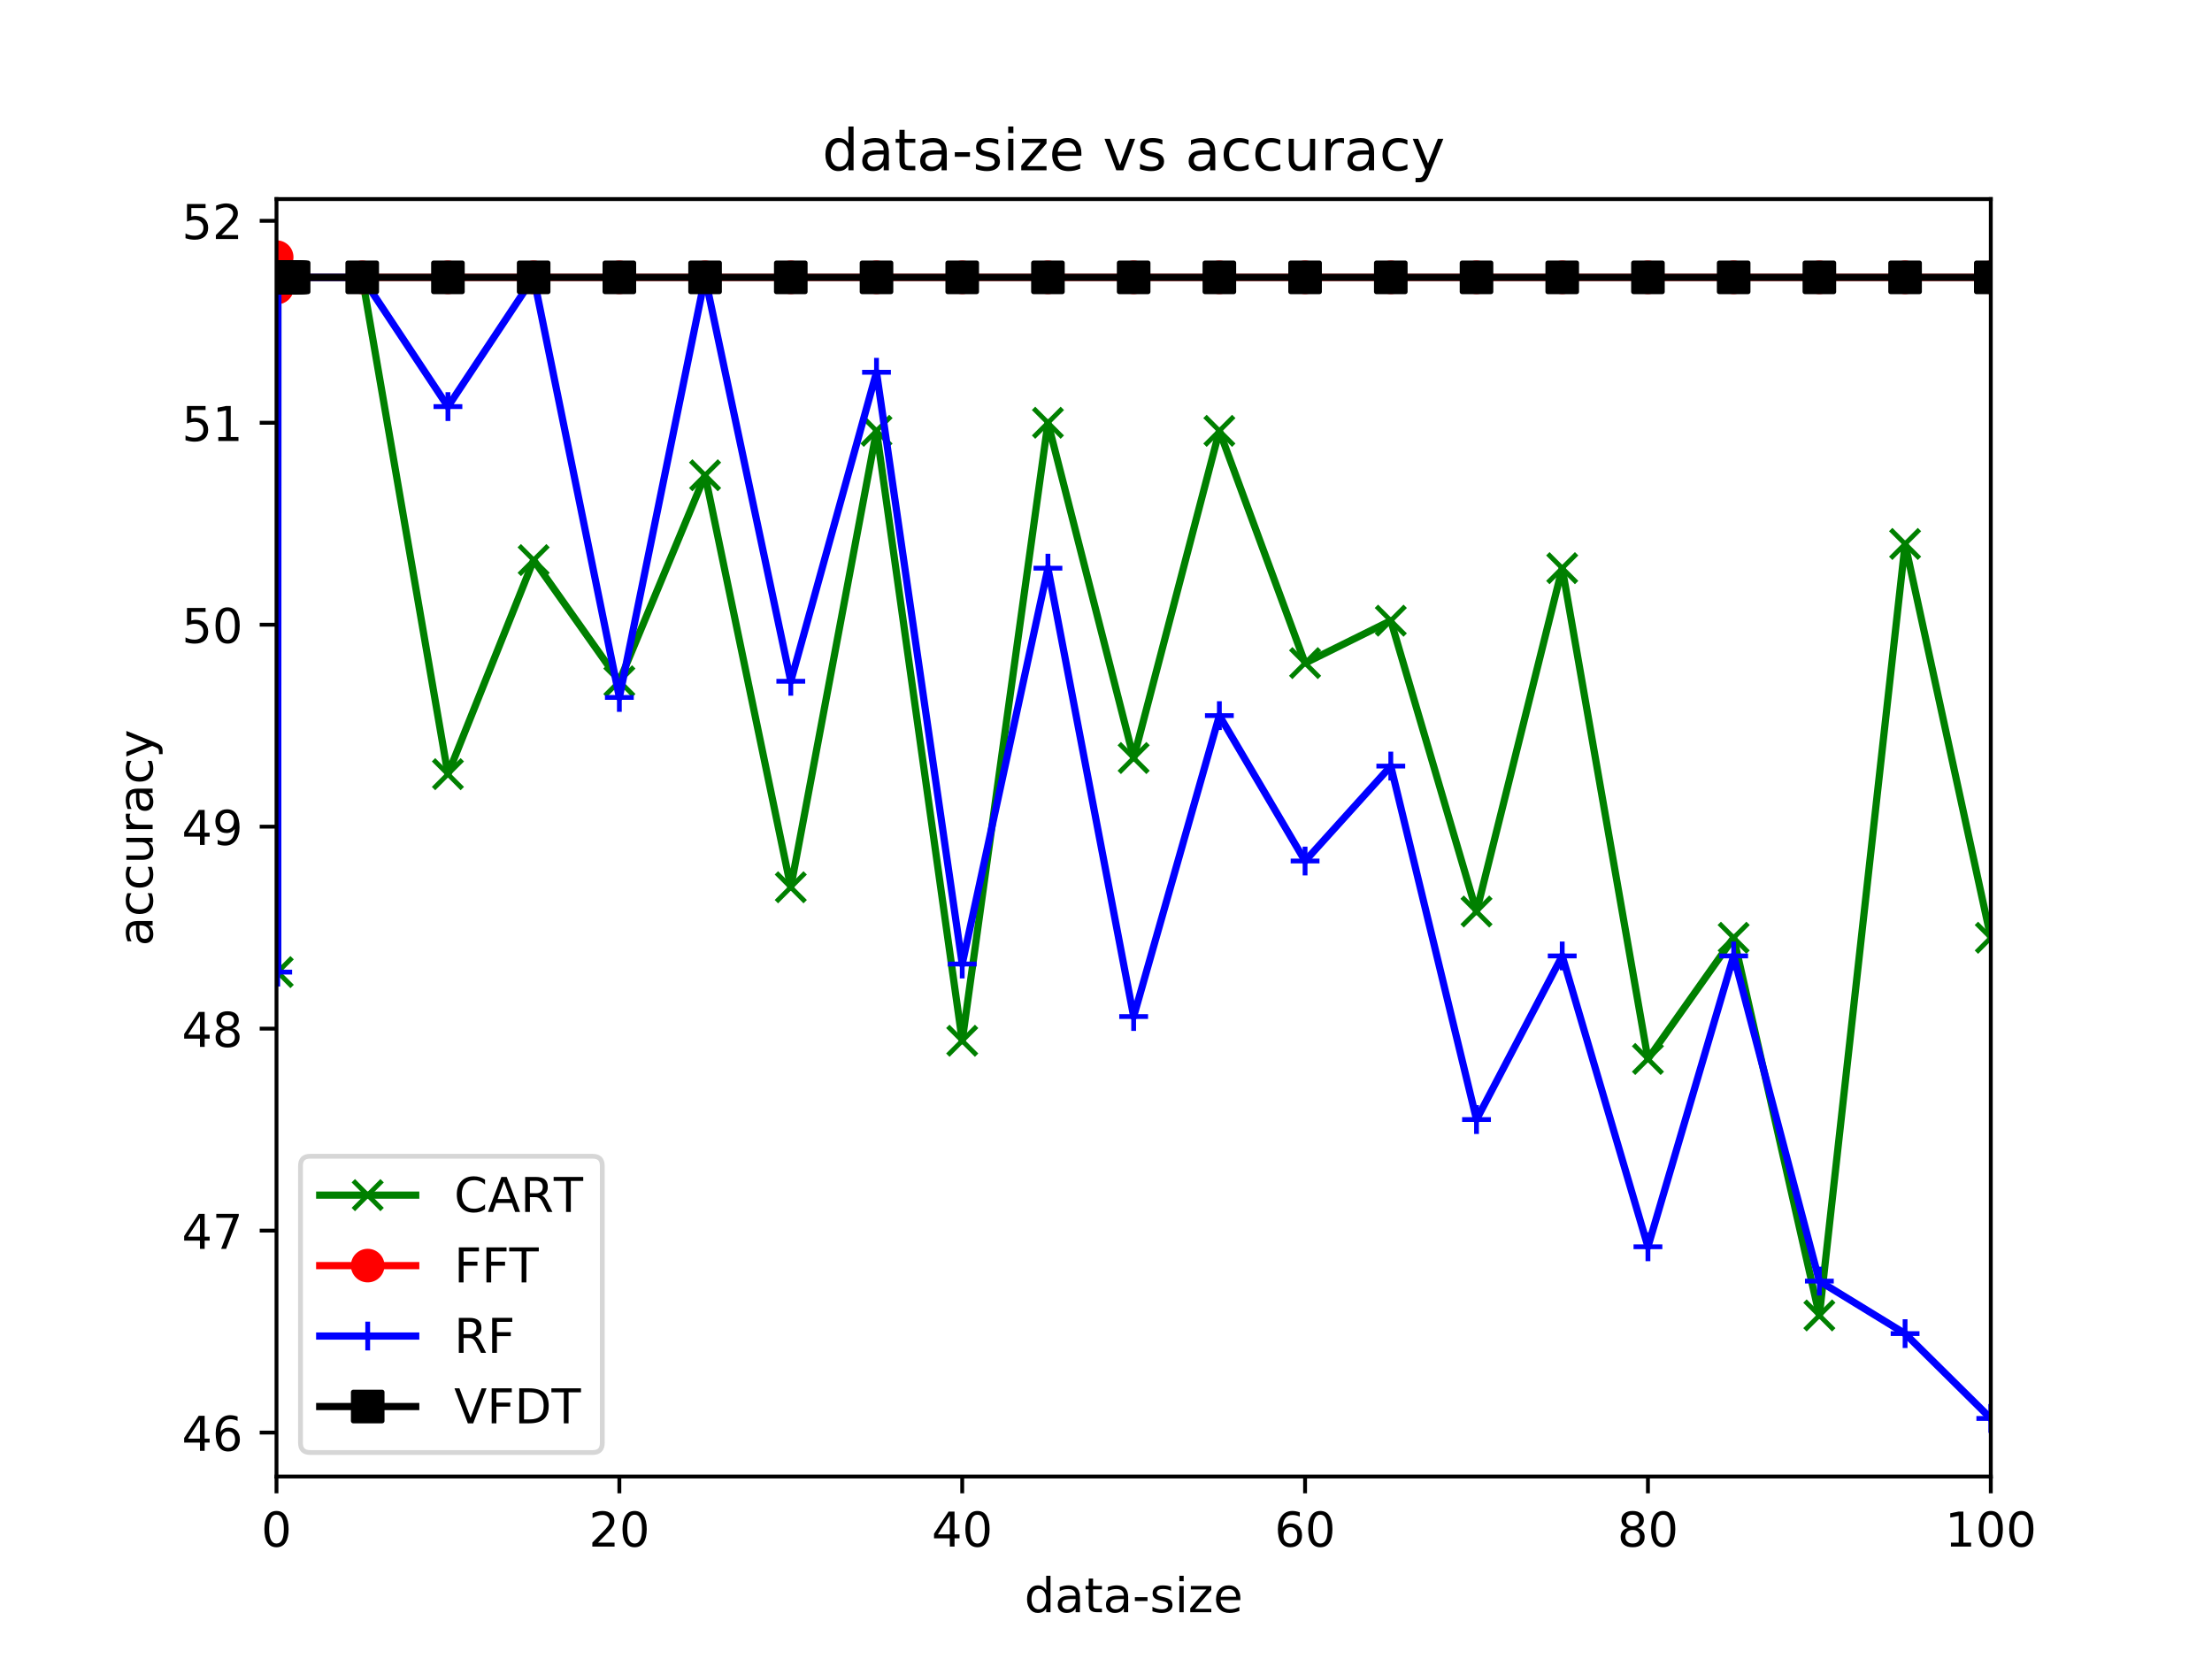 <?xml version="1.0" encoding="utf-8" standalone="no"?>
<!DOCTYPE svg PUBLIC "-//W3C//DTD SVG 1.1//EN"
  "http://www.w3.org/Graphics/SVG/1.1/DTD/svg11.dtd">
<!-- Created with matplotlib (https://matplotlib.org/) -->
<svg height="345.6pt" version="1.1" viewBox="0 0 460.8 345.6" width="460.8pt" xmlns="http://www.w3.org/2000/svg" xmlns:xlink="http://www.w3.org/1999/xlink">
 <defs>
  <style type="text/css">
*{stroke-linecap:butt;stroke-linejoin:round;}
  </style>
 </defs>
 <g id="figure_1">
  <g id="patch_1">
   <path d="M 0 345.6 
L 460.8 345.6 
L 460.8 0 
L 0 0 
z
" style="fill:#ffffff;"/>
  </g>
  <g id="axes_1">
   <g id="patch_2">
    <path d="M 57.6 307.584 
L 414.72 307.584 
L 414.72 41.472 
L 57.6 41.472 
z
" style="fill:#ffffff;"/>
   </g>
   <g id="matplotlib.axis_1">
    <g id="xtick_1">
     <g id="line2d_1">
      <defs>
       <path d="M 0 0 
L 0 3.5 
" id="m37fbeae880" style="stroke:#000000;stroke-width:0.8;"/>
      </defs>
      <g>
       <use style="stroke:#000000;stroke-width:0.8;" x="57.6" xlink:href="#m37fbeae880" y="307.584"/>
      </g>
     </g>
     <g id="text_1">
      <!-- 0 -->
      <defs>
       <path d="M 31.781 66.406 
Q 24.172 66.406 20.328 58.906 
Q 16.5 51.422 16.5 36.375 
Q 16.5 21.391 20.328 13.891 
Q 24.172 6.391 31.781 6.391 
Q 39.453 6.391 43.281 13.891 
Q 47.125 21.391 47.125 36.375 
Q 47.125 51.422 43.281 58.906 
Q 39.453 66.406 31.781 66.406 
z
M 31.781 74.219 
Q 44.047 74.219 50.516 64.516 
Q 56.984 54.828 56.984 36.375 
Q 56.984 17.969 50.516 8.266 
Q 44.047 -1.422 31.781 -1.422 
Q 19.531 -1.422 13.062 8.266 
Q 6.594 17.969 6.594 36.375 
Q 6.594 54.828 13.062 64.516 
Q 19.531 74.219 31.781 74.219 
z
" id="DejaVuSans-48"/>
      </defs>
      <g transform="translate(54.419 322.182)scale(0.1 -0.1)">
       <use xlink:href="#DejaVuSans-48"/>
      </g>
     </g>
    </g>
    <g id="xtick_2">
     <g id="line2d_2">
      <g>
       <use style="stroke:#000000;stroke-width:0.8;" x="129.024" xlink:href="#m37fbeae880" y="307.584"/>
      </g>
     </g>
     <g id="text_2">
      <!-- 20 -->
      <defs>
       <path d="M 19.188 8.297 
L 53.609 8.297 
L 53.609 0 
L 7.328 0 
L 7.328 8.297 
Q 12.938 14.109 22.625 23.891 
Q 32.328 33.688 34.812 36.531 
Q 39.547 41.844 41.422 45.531 
Q 43.312 49.219 43.312 52.781 
Q 43.312 58.594 39.234 62.25 
Q 35.156 65.922 28.609 65.922 
Q 23.969 65.922 18.812 64.312 
Q 13.672 62.703 7.812 59.422 
L 7.812 69.391 
Q 13.766 71.781 18.938 73 
Q 24.125 74.219 28.422 74.219 
Q 39.75 74.219 46.484 68.547 
Q 53.219 62.891 53.219 53.422 
Q 53.219 48.922 51.531 44.891 
Q 49.859 40.875 45.406 35.406 
Q 44.188 33.984 37.641 27.219 
Q 31.109 20.453 19.188 8.297 
z
" id="DejaVuSans-50"/>
      </defs>
      <g transform="translate(122.662 322.182)scale(0.1 -0.1)">
       <use xlink:href="#DejaVuSans-50"/>
       <use x="63.623" xlink:href="#DejaVuSans-48"/>
      </g>
     </g>
    </g>
    <g id="xtick_3">
     <g id="line2d_3">
      <g>
       <use style="stroke:#000000;stroke-width:0.8;" x="200.448" xlink:href="#m37fbeae880" y="307.584"/>
      </g>
     </g>
     <g id="text_3">
      <!-- 40 -->
      <defs>
       <path d="M 37.797 64.312 
L 12.891 25.391 
L 37.797 25.391 
z
M 35.203 72.906 
L 47.609 72.906 
L 47.609 25.391 
L 58.016 25.391 
L 58.016 17.188 
L 47.609 17.188 
L 47.609 0 
L 37.797 0 
L 37.797 17.188 
L 4.891 17.188 
L 4.891 26.703 
z
" id="DejaVuSans-52"/>
      </defs>
      <g transform="translate(194.085 322.182)scale(0.1 -0.1)">
       <use xlink:href="#DejaVuSans-52"/>
       <use x="63.623" xlink:href="#DejaVuSans-48"/>
      </g>
     </g>
    </g>
    <g id="xtick_4">
     <g id="line2d_4">
      <g>
       <use style="stroke:#000000;stroke-width:0.8;" x="271.872" xlink:href="#m37fbeae880" y="307.584"/>
      </g>
     </g>
     <g id="text_4">
      <!-- 60 -->
      <defs>
       <path d="M 33.016 40.375 
Q 26.375 40.375 22.484 35.828 
Q 18.609 31.297 18.609 23.391 
Q 18.609 15.531 22.484 10.953 
Q 26.375 6.391 33.016 6.391 
Q 39.656 6.391 43.531 10.953 
Q 47.406 15.531 47.406 23.391 
Q 47.406 31.297 43.531 35.828 
Q 39.656 40.375 33.016 40.375 
z
M 52.594 71.297 
L 52.594 62.312 
Q 48.875 64.062 45.094 64.984 
Q 41.312 65.922 37.594 65.922 
Q 27.828 65.922 22.672 59.328 
Q 17.531 52.734 16.797 39.406 
Q 19.672 43.656 24.016 45.922 
Q 28.375 48.188 33.594 48.188 
Q 44.578 48.188 50.953 41.516 
Q 57.328 34.859 57.328 23.391 
Q 57.328 12.156 50.688 5.359 
Q 44.047 -1.422 33.016 -1.422 
Q 20.359 -1.422 13.672 8.266 
Q 6.984 17.969 6.984 36.375 
Q 6.984 53.656 15.188 63.938 
Q 23.391 74.219 37.203 74.219 
Q 40.922 74.219 44.703 73.484 
Q 48.484 72.75 52.594 71.297 
z
" id="DejaVuSans-54"/>
      </defs>
      <g transform="translate(265.51 322.182)scale(0.1 -0.1)">
       <use xlink:href="#DejaVuSans-54"/>
       <use x="63.623" xlink:href="#DejaVuSans-48"/>
      </g>
     </g>
    </g>
    <g id="xtick_5">
     <g id="line2d_5">
      <g>
       <use style="stroke:#000000;stroke-width:0.8;" x="343.296" xlink:href="#m37fbeae880" y="307.584"/>
      </g>
     </g>
     <g id="text_5">
      <!-- 80 -->
      <defs>
       <path d="M 31.781 34.625 
Q 24.75 34.625 20.719 30.859 
Q 16.703 27.094 16.703 20.516 
Q 16.703 13.922 20.719 10.156 
Q 24.75 6.391 31.781 6.391 
Q 38.812 6.391 42.859 10.172 
Q 46.922 13.969 46.922 20.516 
Q 46.922 27.094 42.891 30.859 
Q 38.875 34.625 31.781 34.625 
z
M 21.922 38.812 
Q 15.578 40.375 12.031 44.719 
Q 8.5 49.078 8.5 55.328 
Q 8.5 64.062 14.719 69.141 
Q 20.953 74.219 31.781 74.219 
Q 42.672 74.219 48.875 69.141 
Q 55.078 64.062 55.078 55.328 
Q 55.078 49.078 51.531 44.719 
Q 48 40.375 41.703 38.812 
Q 48.828 37.156 52.797 32.312 
Q 56.781 27.484 56.781 20.516 
Q 56.781 9.906 50.312 4.234 
Q 43.844 -1.422 31.781 -1.422 
Q 19.734 -1.422 13.25 4.234 
Q 6.781 9.906 6.781 20.516 
Q 6.781 27.484 10.781 32.312 
Q 14.797 37.156 21.922 38.812 
z
M 18.312 54.391 
Q 18.312 48.734 21.844 45.562 
Q 25.391 42.391 31.781 42.391 
Q 38.141 42.391 41.719 45.562 
Q 45.312 48.734 45.312 54.391 
Q 45.312 60.062 41.719 63.234 
Q 38.141 66.406 31.781 66.406 
Q 25.391 66.406 21.844 63.234 
Q 18.312 60.062 18.312 54.391 
z
" id="DejaVuSans-56"/>
      </defs>
      <g transform="translate(336.933 322.182)scale(0.1 -0.1)">
       <use xlink:href="#DejaVuSans-56"/>
       <use x="63.623" xlink:href="#DejaVuSans-48"/>
      </g>
     </g>
    </g>
    <g id="xtick_6">
     <g id="line2d_6">
      <g>
       <use style="stroke:#000000;stroke-width:0.8;" x="414.72" xlink:href="#m37fbeae880" y="307.584"/>
      </g>
     </g>
     <g id="text_6">
      <!-- 100 -->
      <defs>
       <path d="M 12.406 8.297 
L 28.516 8.297 
L 28.516 63.922 
L 10.984 60.406 
L 10.984 69.391 
L 28.422 72.906 
L 38.281 72.906 
L 38.281 8.297 
L 54.391 8.297 
L 54.391 0 
L 12.406 0 
z
" id="DejaVuSans-49"/>
      </defs>
      <g transform="translate(405.176 322.182)scale(0.1 -0.1)">
       <use xlink:href="#DejaVuSans-49"/>
       <use x="63.623" xlink:href="#DejaVuSans-48"/>
       <use x="127.246" xlink:href="#DejaVuSans-48"/>
      </g>
     </g>
    </g>
    <g id="text_7">
     <!-- data-size -->
     <defs>
      <path d="M 45.406 46.391 
L 45.406 75.984 
L 54.391 75.984 
L 54.391 0 
L 45.406 0 
L 45.406 8.203 
Q 42.578 3.328 38.25 0.953 
Q 33.938 -1.422 27.875 -1.422 
Q 17.969 -1.422 11.734 6.484 
Q 5.516 14.406 5.516 27.297 
Q 5.516 40.188 11.734 48.094 
Q 17.969 56 27.875 56 
Q 33.938 56 38.25 53.625 
Q 42.578 51.266 45.406 46.391 
z
M 14.797 27.297 
Q 14.797 17.391 18.875 11.75 
Q 22.953 6.109 30.078 6.109 
Q 37.203 6.109 41.297 11.75 
Q 45.406 17.391 45.406 27.297 
Q 45.406 37.203 41.297 42.844 
Q 37.203 48.484 30.078 48.484 
Q 22.953 48.484 18.875 42.844 
Q 14.797 37.203 14.797 27.297 
z
" id="DejaVuSans-100"/>
      <path d="M 34.281 27.484 
Q 23.391 27.484 19.188 25 
Q 14.984 22.516 14.984 16.5 
Q 14.984 11.719 18.141 8.906 
Q 21.297 6.109 26.703 6.109 
Q 34.188 6.109 38.703 11.406 
Q 43.219 16.703 43.219 25.484 
L 43.219 27.484 
z
M 52.203 31.203 
L 52.203 0 
L 43.219 0 
L 43.219 8.297 
Q 40.141 3.328 35.547 0.953 
Q 30.953 -1.422 24.312 -1.422 
Q 15.922 -1.422 10.953 3.297 
Q 6 8.016 6 15.922 
Q 6 25.141 12.172 29.828 
Q 18.359 34.516 30.609 34.516 
L 43.219 34.516 
L 43.219 35.406 
Q 43.219 41.609 39.141 45 
Q 35.062 48.391 27.688 48.391 
Q 23 48.391 18.547 47.266 
Q 14.109 46.141 10.016 43.891 
L 10.016 52.203 
Q 14.938 54.109 19.578 55.047 
Q 24.219 56 28.609 56 
Q 40.484 56 46.344 49.844 
Q 52.203 43.703 52.203 31.203 
z
" id="DejaVuSans-97"/>
      <path d="M 18.312 70.219 
L 18.312 54.688 
L 36.812 54.688 
L 36.812 47.703 
L 18.312 47.703 
L 18.312 18.016 
Q 18.312 11.328 20.141 9.422 
Q 21.969 7.516 27.594 7.516 
L 36.812 7.516 
L 36.812 0 
L 27.594 0 
Q 17.188 0 13.234 3.875 
Q 9.281 7.766 9.281 18.016 
L 9.281 47.703 
L 2.688 47.703 
L 2.688 54.688 
L 9.281 54.688 
L 9.281 70.219 
z
" id="DejaVuSans-116"/>
      <path d="M 4.891 31.391 
L 31.203 31.391 
L 31.203 23.391 
L 4.891 23.391 
z
" id="DejaVuSans-45"/>
      <path d="M 44.281 53.078 
L 44.281 44.578 
Q 40.484 46.531 36.375 47.5 
Q 32.281 48.484 27.875 48.484 
Q 21.188 48.484 17.844 46.438 
Q 14.5 44.391 14.5 40.281 
Q 14.5 37.156 16.891 35.375 
Q 19.281 33.594 26.516 31.984 
L 29.594 31.297 
Q 39.156 29.25 43.188 25.516 
Q 47.219 21.781 47.219 15.094 
Q 47.219 7.469 41.188 3.016 
Q 35.156 -1.422 24.609 -1.422 
Q 20.219 -1.422 15.453 -0.562 
Q 10.688 0.297 5.422 2 
L 5.422 11.281 
Q 10.406 8.688 15.234 7.391 
Q 20.062 6.109 24.812 6.109 
Q 31.156 6.109 34.562 8.281 
Q 37.984 10.453 37.984 14.406 
Q 37.984 18.062 35.516 20.016 
Q 33.062 21.969 24.703 23.781 
L 21.578 24.516 
Q 13.234 26.266 9.516 29.906 
Q 5.812 33.547 5.812 39.891 
Q 5.812 47.609 11.281 51.797 
Q 16.75 56 26.812 56 
Q 31.781 56 36.172 55.266 
Q 40.578 54.547 44.281 53.078 
z
" id="DejaVuSans-115"/>
      <path d="M 9.422 54.688 
L 18.406 54.688 
L 18.406 0 
L 9.422 0 
z
M 9.422 75.984 
L 18.406 75.984 
L 18.406 64.594 
L 9.422 64.594 
z
" id="DejaVuSans-105"/>
      <path d="M 5.516 54.688 
L 48.188 54.688 
L 48.188 46.484 
L 14.406 7.172 
L 48.188 7.172 
L 48.188 0 
L 4.297 0 
L 4.297 8.203 
L 38.094 47.516 
L 5.516 47.516 
z
" id="DejaVuSans-122"/>
      <path d="M 56.203 29.594 
L 56.203 25.203 
L 14.891 25.203 
Q 15.484 15.922 20.484 11.062 
Q 25.484 6.203 34.422 6.203 
Q 39.594 6.203 44.453 7.469 
Q 49.312 8.734 54.109 11.281 
L 54.109 2.781 
Q 49.266 0.734 44.188 -0.344 
Q 39.109 -1.422 33.891 -1.422 
Q 20.797 -1.422 13.156 6.188 
Q 5.516 13.812 5.516 26.812 
Q 5.516 40.234 12.766 48.109 
Q 20.016 56 32.328 56 
Q 43.359 56 49.781 48.891 
Q 56.203 41.797 56.203 29.594 
z
M 47.219 32.234 
Q 47.125 39.594 43.094 43.984 
Q 39.062 48.391 32.422 48.391 
Q 24.906 48.391 20.391 44.141 
Q 15.875 39.891 15.188 32.172 
z
" id="DejaVuSans-101"/>
     </defs>
     <g transform="translate(213.399 335.861)scale(0.1 -0.1)">
      <use xlink:href="#DejaVuSans-100"/>
      <use x="63.477" xlink:href="#DejaVuSans-97"/>
      <use x="124.756" xlink:href="#DejaVuSans-116"/>
      <use x="163.965" xlink:href="#DejaVuSans-97"/>
      <use x="225.244" xlink:href="#DejaVuSans-45"/>
      <use x="261.328" xlink:href="#DejaVuSans-115"/>
      <use x="313.428" xlink:href="#DejaVuSans-105"/>
      <use x="341.211" xlink:href="#DejaVuSans-122"/>
      <use x="393.701" xlink:href="#DejaVuSans-101"/>
     </g>
    </g>
   </g>
   <g id="matplotlib.axis_2">
    <g id="ytick_1">
     <g id="line2d_7">
      <defs>
       <path d="M 0 0 
L -3.5 0 
" id="mc396a21edc" style="stroke:#000000;stroke-width:0.8;"/>
      </defs>
      <g>
       <use style="stroke:#000000;stroke-width:0.8;" x="57.6" xlink:href="#mc396a21edc" y="298.433"/>
      </g>
     </g>
     <g id="text_8">
      <!-- 46 -->
      <g transform="translate(37.875 302.232)scale(0.1 -0.1)">
       <use xlink:href="#DejaVuSans-52"/>
       <use x="63.623" xlink:href="#DejaVuSans-54"/>
      </g>
     </g>
    </g>
    <g id="ytick_2">
     <g id="line2d_8">
      <g>
       <use style="stroke:#000000;stroke-width:0.8;" x="57.6" xlink:href="#mc396a21edc" y="256.36"/>
      </g>
     </g>
     <g id="text_9">
      <!-- 47 -->
      <defs>
       <path d="M 8.203 72.906 
L 55.078 72.906 
L 55.078 68.703 
L 28.609 0 
L 18.312 0 
L 43.219 64.594 
L 8.203 64.594 
z
" id="DejaVuSans-55"/>
      </defs>
      <g transform="translate(37.875 260.159)scale(0.1 -0.1)">
       <use xlink:href="#DejaVuSans-52"/>
       <use x="63.623" xlink:href="#DejaVuSans-55"/>
      </g>
     </g>
    </g>
    <g id="ytick_3">
     <g id="line2d_9">
      <g>
       <use style="stroke:#000000;stroke-width:0.8;" x="57.6" xlink:href="#mc396a21edc" y="214.287"/>
      </g>
     </g>
     <g id="text_10">
      <!-- 48 -->
      <g transform="translate(37.875 218.086)scale(0.1 -0.1)">
       <use xlink:href="#DejaVuSans-52"/>
       <use x="63.623" xlink:href="#DejaVuSans-56"/>
      </g>
     </g>
    </g>
    <g id="ytick_4">
     <g id="line2d_10">
      <g>
       <use style="stroke:#000000;stroke-width:0.8;" x="57.6" xlink:href="#mc396a21edc" y="172.214"/>
      </g>
     </g>
     <g id="text_11">
      <!-- 49 -->
      <defs>
       <path d="M 10.984 1.516 
L 10.984 10.5 
Q 14.703 8.734 18.5 7.812 
Q 22.312 6.891 25.984 6.891 
Q 35.75 6.891 40.891 13.453 
Q 46.047 20.016 46.781 33.406 
Q 43.953 29.203 39.594 26.953 
Q 35.25 24.703 29.984 24.703 
Q 19.047 24.703 12.672 31.312 
Q 6.297 37.938 6.297 49.422 
Q 6.297 60.641 12.938 67.422 
Q 19.578 74.219 30.609 74.219 
Q 43.266 74.219 49.922 64.516 
Q 56.594 54.828 56.594 36.375 
Q 56.594 19.141 48.406 8.859 
Q 40.234 -1.422 26.422 -1.422 
Q 22.703 -1.422 18.891 -0.688 
Q 15.094 0.047 10.984 1.516 
z
M 30.609 32.422 
Q 37.25 32.422 41.125 36.953 
Q 45.016 41.5 45.016 49.422 
Q 45.016 57.281 41.125 61.844 
Q 37.25 66.406 30.609 66.406 
Q 23.969 66.406 20.094 61.844 
Q 16.219 57.281 16.219 49.422 
Q 16.219 41.5 20.094 36.953 
Q 23.969 32.422 30.609 32.422 
z
" id="DejaVuSans-57"/>
      </defs>
      <g transform="translate(37.875 176.013)scale(0.1 -0.1)">
       <use xlink:href="#DejaVuSans-52"/>
       <use x="63.623" xlink:href="#DejaVuSans-57"/>
      </g>
     </g>
    </g>
    <g id="ytick_5">
     <g id="line2d_11">
      <g>
       <use style="stroke:#000000;stroke-width:0.8;" x="57.6" xlink:href="#mc396a21edc" y="130.141"/>
      </g>
     </g>
     <g id="text_12">
      <!-- 50 -->
      <defs>
       <path d="M 10.797 72.906 
L 49.516 72.906 
L 49.516 64.594 
L 19.828 64.594 
L 19.828 46.734 
Q 21.969 47.469 24.109 47.828 
Q 26.266 48.188 28.422 48.188 
Q 40.625 48.188 47.75 41.5 
Q 54.891 34.812 54.891 23.391 
Q 54.891 11.625 47.562 5.094 
Q 40.234 -1.422 26.906 -1.422 
Q 22.312 -1.422 17.547 -0.641 
Q 12.797 0.141 7.719 1.703 
L 7.719 11.625 
Q 12.109 9.234 16.797 8.062 
Q 21.484 6.891 26.703 6.891 
Q 35.156 6.891 40.078 11.328 
Q 45.016 15.766 45.016 23.391 
Q 45.016 31 40.078 35.438 
Q 35.156 39.891 26.703 39.891 
Q 22.75 39.891 18.812 39.016 
Q 14.891 38.141 10.797 36.281 
z
" id="DejaVuSans-53"/>
      </defs>
      <g transform="translate(37.875 133.94)scale(0.1 -0.1)">
       <use xlink:href="#DejaVuSans-53"/>
       <use x="63.623" xlink:href="#DejaVuSans-48"/>
      </g>
     </g>
    </g>
    <g id="ytick_6">
     <g id="line2d_12">
      <g>
       <use style="stroke:#000000;stroke-width:0.8;" x="57.6" xlink:href="#mc396a21edc" y="88.068"/>
      </g>
     </g>
     <g id="text_13">
      <!-- 51 -->
      <g transform="translate(37.875 91.867)scale(0.1 -0.1)">
       <use xlink:href="#DejaVuSans-53"/>
       <use x="63.623" xlink:href="#DejaVuSans-49"/>
      </g>
     </g>
    </g>
    <g id="ytick_7">
     <g id="line2d_13">
      <g>
       <use style="stroke:#000000;stroke-width:0.8;" x="57.6" xlink:href="#mc396a21edc" y="45.995"/>
      </g>
     </g>
     <g id="text_14">
      <!-- 52 -->
      <g transform="translate(37.875 49.794)scale(0.1 -0.1)">
       <use xlink:href="#DejaVuSans-53"/>
       <use x="63.623" xlink:href="#DejaVuSans-50"/>
      </g>
     </g>
    </g>
    <g id="text_15">
     <!-- accuracy -->
     <defs>
      <path d="M 48.781 52.594 
L 48.781 44.188 
Q 44.969 46.297 41.141 47.344 
Q 37.312 48.391 33.406 48.391 
Q 24.656 48.391 19.812 42.844 
Q 14.984 37.312 14.984 27.297 
Q 14.984 17.281 19.812 11.734 
Q 24.656 6.203 33.406 6.203 
Q 37.312 6.203 41.141 7.25 
Q 44.969 8.297 48.781 10.406 
L 48.781 2.094 
Q 45.016 0.344 40.984 -0.531 
Q 36.969 -1.422 32.422 -1.422 
Q 20.062 -1.422 12.781 6.344 
Q 5.516 14.109 5.516 27.297 
Q 5.516 40.672 12.859 48.328 
Q 20.219 56 33.016 56 
Q 37.156 56 41.109 55.141 
Q 45.062 54.297 48.781 52.594 
z
" id="DejaVuSans-99"/>
      <path d="M 8.5 21.578 
L 8.5 54.688 
L 17.484 54.688 
L 17.484 21.922 
Q 17.484 14.156 20.5 10.266 
Q 23.531 6.391 29.594 6.391 
Q 36.859 6.391 41.078 11.031 
Q 45.312 15.672 45.312 23.688 
L 45.312 54.688 
L 54.297 54.688 
L 54.297 0 
L 45.312 0 
L 45.312 8.406 
Q 42.047 3.422 37.719 1 
Q 33.406 -1.422 27.688 -1.422 
Q 18.266 -1.422 13.375 4.438 
Q 8.5 10.297 8.5 21.578 
z
M 31.109 56 
z
" id="DejaVuSans-117"/>
      <path d="M 41.109 46.297 
Q 39.594 47.172 37.812 47.578 
Q 36.031 48 33.891 48 
Q 26.266 48 22.188 43.047 
Q 18.109 38.094 18.109 28.812 
L 18.109 0 
L 9.078 0 
L 9.078 54.688 
L 18.109 54.688 
L 18.109 46.188 
Q 20.953 51.172 25.484 53.578 
Q 30.031 56 36.531 56 
Q 37.453 56 38.578 55.875 
Q 39.703 55.766 41.062 55.516 
z
" id="DejaVuSans-114"/>
      <path d="M 32.172 -5.078 
Q 28.375 -14.844 24.75 -17.812 
Q 21.141 -20.797 15.094 -20.797 
L 7.906 -20.797 
L 7.906 -13.281 
L 13.188 -13.281 
Q 16.891 -13.281 18.938 -11.516 
Q 21 -9.766 23.484 -3.219 
L 25.094 0.875 
L 2.984 54.688 
L 12.5 54.688 
L 29.594 11.922 
L 46.688 54.688 
L 56.203 54.688 
z
" id="DejaVuSans-121"/>
     </defs>
     <g transform="translate(31.795 197.087)rotate(-90)scale(0.1 -0.1)">
      <use xlink:href="#DejaVuSans-97"/>
      <use x="61.279" xlink:href="#DejaVuSans-99"/>
      <use x="116.26" xlink:href="#DejaVuSans-99"/>
      <use x="171.24" xlink:href="#DejaVuSans-117"/>
      <use x="234.619" xlink:href="#DejaVuSans-114"/>
      <use x="275.732" xlink:href="#DejaVuSans-97"/>
      <use x="337.012" xlink:href="#DejaVuSans-99"/>
      <use x="391.992" xlink:href="#DejaVuSans-121"/>
     </g>
    </g>
   </g>
   <g id="line2d_14">
    <path clip-path="url(#p6fe878c1d2)" d="M 57.636 57.775 
L 57.671 57.775 
L 57.707 57.775 
L 57.743 57.775 
L 57.779 57.775 
L 57.814 57.775 
L 57.85 202.507 
L 57.886 57.775 
L 57.921 57.775 
L 57.957 57.775 
L 58.314 57.775 
L 58.671 57.775 
L 59.028 57.775 
L 59.386 57.775 
L 59.743 57.775 
L 60.1 57.775 
L 60.457 57.775 
L 60.814 57.775 
L 61.171 57.775 
L 75.456 57.775 
L 93.312 161.275 
L 111.168 116.678 
L 129.024 141.921 
L 146.88 99.007 
L 164.736 184.836 
L 182.592 89.751 
L 200.448 216.811 
L 218.304 88.068 
L 236.16 157.909 
L 254.016 89.751 
L 271.872 138.135 
L 289.728 129.299 
L 307.584 189.885 
L 325.44 118.36 
L 343.296 220.598 
L 361.152 195.354 
L 379.008 274.031 
L 396.864 113.312 
L 414.72 195.354 
" style="fill:none;stroke:#008000;stroke-linecap:square;stroke-width:1.5;"/>
    <defs>
     <path d="M -3 3 
L 3 -3 
M -3 -3 
L 3 3 
" id="ma9b3da450c" style="stroke:#008000;"/>
    </defs>
    <g clip-path="url(#p6fe878c1d2)">
     <use style="fill:#008000;stroke:#008000;" x="57.636" xlink:href="#ma9b3da450c" y="57.775"/>
     <use style="fill:#008000;stroke:#008000;" x="57.671" xlink:href="#ma9b3da450c" y="57.775"/>
     <use style="fill:#008000;stroke:#008000;" x="57.707" xlink:href="#ma9b3da450c" y="57.775"/>
     <use style="fill:#008000;stroke:#008000;" x="57.743" xlink:href="#ma9b3da450c" y="57.775"/>
     <use style="fill:#008000;stroke:#008000;" x="57.779" xlink:href="#ma9b3da450c" y="57.775"/>
     <use style="fill:#008000;stroke:#008000;" x="57.814" xlink:href="#ma9b3da450c" y="57.775"/>
     <use style="fill:#008000;stroke:#008000;" x="57.85" xlink:href="#ma9b3da450c" y="202.507"/>
     <use style="fill:#008000;stroke:#008000;" x="57.886" xlink:href="#ma9b3da450c" y="57.775"/>
     <use style="fill:#008000;stroke:#008000;" x="57.921" xlink:href="#ma9b3da450c" y="57.775"/>
     <use style="fill:#008000;stroke:#008000;" x="57.957" xlink:href="#ma9b3da450c" y="57.775"/>
     <use style="fill:#008000;stroke:#008000;" x="58.314" xlink:href="#ma9b3da450c" y="57.775"/>
     <use style="fill:#008000;stroke:#008000;" x="58.671" xlink:href="#ma9b3da450c" y="57.775"/>
     <use style="fill:#008000;stroke:#008000;" x="59.028" xlink:href="#ma9b3da450c" y="57.775"/>
     <use style="fill:#008000;stroke:#008000;" x="59.386" xlink:href="#ma9b3da450c" y="57.775"/>
     <use style="fill:#008000;stroke:#008000;" x="59.743" xlink:href="#ma9b3da450c" y="57.775"/>
     <use style="fill:#008000;stroke:#008000;" x="60.1" xlink:href="#ma9b3da450c" y="57.775"/>
     <use style="fill:#008000;stroke:#008000;" x="60.457" xlink:href="#ma9b3da450c" y="57.775"/>
     <use style="fill:#008000;stroke:#008000;" x="60.814" xlink:href="#ma9b3da450c" y="57.775"/>
     <use style="fill:#008000;stroke:#008000;" x="61.171" xlink:href="#ma9b3da450c" y="57.775"/>
     <use style="fill:#008000;stroke:#008000;" x="75.456" xlink:href="#ma9b3da450c" y="57.775"/>
     <use style="fill:#008000;stroke:#008000;" x="93.312" xlink:href="#ma9b3da450c" y="161.275"/>
     <use style="fill:#008000;stroke:#008000;" x="111.168" xlink:href="#ma9b3da450c" y="116.678"/>
     <use style="fill:#008000;stroke:#008000;" x="129.024" xlink:href="#ma9b3da450c" y="141.921"/>
     <use style="fill:#008000;stroke:#008000;" x="146.88" xlink:href="#ma9b3da450c" y="99.007"/>
     <use style="fill:#008000;stroke:#008000;" x="164.736" xlink:href="#ma9b3da450c" y="184.836"/>
     <use style="fill:#008000;stroke:#008000;" x="182.592" xlink:href="#ma9b3da450c" y="89.751"/>
     <use style="fill:#008000;stroke:#008000;" x="200.448" xlink:href="#ma9b3da450c" y="216.811"/>
     <use style="fill:#008000;stroke:#008000;" x="218.304" xlink:href="#ma9b3da450c" y="88.068"/>
     <use style="fill:#008000;stroke:#008000;" x="236.16" xlink:href="#ma9b3da450c" y="157.909"/>
     <use style="fill:#008000;stroke:#008000;" x="254.016" xlink:href="#ma9b3da450c" y="89.751"/>
     <use style="fill:#008000;stroke:#008000;" x="271.872" xlink:href="#ma9b3da450c" y="138.135"/>
     <use style="fill:#008000;stroke:#008000;" x="289.728" xlink:href="#ma9b3da450c" y="129.299"/>
     <use style="fill:#008000;stroke:#008000;" x="307.584" xlink:href="#ma9b3da450c" y="189.885"/>
     <use style="fill:#008000;stroke:#008000;" x="325.44" xlink:href="#ma9b3da450c" y="118.36"/>
     <use style="fill:#008000;stroke:#008000;" x="343.296" xlink:href="#ma9b3da450c" y="220.598"/>
     <use style="fill:#008000;stroke:#008000;" x="361.152" xlink:href="#ma9b3da450c" y="195.354"/>
     <use style="fill:#008000;stroke:#008000;" x="379.008" xlink:href="#ma9b3da450c" y="274.031"/>
     <use style="fill:#008000;stroke:#008000;" x="396.864" xlink:href="#ma9b3da450c" y="113.312"/>
     <use style="fill:#008000;stroke:#008000;" x="414.72" xlink:href="#ma9b3da450c" y="195.354"/>
    </g>
   </g>
   <g id="line2d_15">
    <path clip-path="url(#p6fe878c1d2)" d="M 57.636 53.568 
L 57.671 59.879 
L 57.707 59.879 
L 57.743 57.775 
L 57.779 57.775 
L 57.814 57.775 
L 57.85 57.775 
L 57.886 57.775 
L 57.921 57.775 
L 57.957 57.775 
L 58.314 57.775 
L 58.671 57.775 
L 59.028 57.775 
L 59.386 57.775 
L 59.743 57.775 
L 60.1 57.775 
L 60.457 57.775 
L 60.814 57.775 
L 61.171 57.775 
L 75.456 57.775 
L 93.312 57.775 
L 111.168 57.775 
L 129.024 57.775 
L 146.88 57.775 
L 164.736 57.775 
L 182.592 57.775 
L 200.448 57.775 
L 218.304 57.775 
L 236.16 57.775 
L 254.016 57.775 
L 271.872 57.775 
L 289.728 57.775 
L 307.584 57.775 
L 325.44 57.775 
L 343.296 57.775 
L 361.152 57.775 
L 379.008 57.775 
L 396.864 57.775 
L 414.72 57.775 
" style="fill:none;stroke:#ff0000;stroke-linecap:square;stroke-width:1.5;"/>
    <defs>
     <path d="M 0 3 
C 0.796 3 1.559 2.684 2.121 2.121 
C 2.684 1.559 3 0.796 3 0 
C 3 -0.796 2.684 -1.559 2.121 -2.121 
C 1.559 -2.684 0.796 -3 0 -3 
C -0.796 -3 -1.559 -2.684 -2.121 -2.121 
C -2.684 -1.559 -3 -0.796 -3 0 
C -3 0.796 -2.684 1.559 -2.121 2.121 
C -1.559 2.684 -0.796 3 0 3 
z
" id="mff3b654c83" style="stroke:#ff0000;"/>
    </defs>
    <g clip-path="url(#p6fe878c1d2)">
     <use style="fill:#ff0000;stroke:#ff0000;" x="57.636" xlink:href="#mff3b654c83" y="53.568"/>
     <use style="fill:#ff0000;stroke:#ff0000;" x="57.671" xlink:href="#mff3b654c83" y="59.879"/>
     <use style="fill:#ff0000;stroke:#ff0000;" x="57.707" xlink:href="#mff3b654c83" y="59.879"/>
     <use style="fill:#ff0000;stroke:#ff0000;" x="57.743" xlink:href="#mff3b654c83" y="57.775"/>
     <use style="fill:#ff0000;stroke:#ff0000;" x="57.779" xlink:href="#mff3b654c83" y="57.775"/>
     <use style="fill:#ff0000;stroke:#ff0000;" x="57.814" xlink:href="#mff3b654c83" y="57.775"/>
     <use style="fill:#ff0000;stroke:#ff0000;" x="57.85" xlink:href="#mff3b654c83" y="57.775"/>
     <use style="fill:#ff0000;stroke:#ff0000;" x="57.886" xlink:href="#mff3b654c83" y="57.775"/>
     <use style="fill:#ff0000;stroke:#ff0000;" x="57.921" xlink:href="#mff3b654c83" y="57.775"/>
     <use style="fill:#ff0000;stroke:#ff0000;" x="57.957" xlink:href="#mff3b654c83" y="57.775"/>
     <use style="fill:#ff0000;stroke:#ff0000;" x="58.314" xlink:href="#mff3b654c83" y="57.775"/>
     <use style="fill:#ff0000;stroke:#ff0000;" x="58.671" xlink:href="#mff3b654c83" y="57.775"/>
     <use style="fill:#ff0000;stroke:#ff0000;" x="59.028" xlink:href="#mff3b654c83" y="57.775"/>
     <use style="fill:#ff0000;stroke:#ff0000;" x="59.386" xlink:href="#mff3b654c83" y="57.775"/>
     <use style="fill:#ff0000;stroke:#ff0000;" x="59.743" xlink:href="#mff3b654c83" y="57.775"/>
     <use style="fill:#ff0000;stroke:#ff0000;" x="60.1" xlink:href="#mff3b654c83" y="57.775"/>
     <use style="fill:#ff0000;stroke:#ff0000;" x="60.457" xlink:href="#mff3b654c83" y="57.775"/>
     <use style="fill:#ff0000;stroke:#ff0000;" x="60.814" xlink:href="#mff3b654c83" y="57.775"/>
     <use style="fill:#ff0000;stroke:#ff0000;" x="61.171" xlink:href="#mff3b654c83" y="57.775"/>
     <use style="fill:#ff0000;stroke:#ff0000;" x="75.456" xlink:href="#mff3b654c83" y="57.775"/>
     <use style="fill:#ff0000;stroke:#ff0000;" x="93.312" xlink:href="#mff3b654c83" y="57.775"/>
     <use style="fill:#ff0000;stroke:#ff0000;" x="111.168" xlink:href="#mff3b654c83" y="57.775"/>
     <use style="fill:#ff0000;stroke:#ff0000;" x="129.024" xlink:href="#mff3b654c83" y="57.775"/>
     <use style="fill:#ff0000;stroke:#ff0000;" x="146.88" xlink:href="#mff3b654c83" y="57.775"/>
     <use style="fill:#ff0000;stroke:#ff0000;" x="164.736" xlink:href="#mff3b654c83" y="57.775"/>
     <use style="fill:#ff0000;stroke:#ff0000;" x="182.592" xlink:href="#mff3b654c83" y="57.775"/>
     <use style="fill:#ff0000;stroke:#ff0000;" x="200.448" xlink:href="#mff3b654c83" y="57.775"/>
     <use style="fill:#ff0000;stroke:#ff0000;" x="218.304" xlink:href="#mff3b654c83" y="57.775"/>
     <use style="fill:#ff0000;stroke:#ff0000;" x="236.16" xlink:href="#mff3b654c83" y="57.775"/>
     <use style="fill:#ff0000;stroke:#ff0000;" x="254.016" xlink:href="#mff3b654c83" y="57.775"/>
     <use style="fill:#ff0000;stroke:#ff0000;" x="271.872" xlink:href="#mff3b654c83" y="57.775"/>
     <use style="fill:#ff0000;stroke:#ff0000;" x="289.728" xlink:href="#mff3b654c83" y="57.775"/>
     <use style="fill:#ff0000;stroke:#ff0000;" x="307.584" xlink:href="#mff3b654c83" y="57.775"/>
     <use style="fill:#ff0000;stroke:#ff0000;" x="325.44" xlink:href="#mff3b654c83" y="57.775"/>
     <use style="fill:#ff0000;stroke:#ff0000;" x="343.296" xlink:href="#mff3b654c83" y="57.775"/>
     <use style="fill:#ff0000;stroke:#ff0000;" x="361.152" xlink:href="#mff3b654c83" y="57.775"/>
     <use style="fill:#ff0000;stroke:#ff0000;" x="379.008" xlink:href="#mff3b654c83" y="57.775"/>
     <use style="fill:#ff0000;stroke:#ff0000;" x="396.864" xlink:href="#mff3b654c83" y="57.775"/>
     <use style="fill:#ff0000;stroke:#ff0000;" x="414.72" xlink:href="#mff3b654c83" y="57.775"/>
    </g>
   </g>
   <g id="line2d_16">
    <path clip-path="url(#p6fe878c1d2)" d="M 57.636 57.775 
L 57.671 57.775 
L 57.707 57.775 
L 57.743 57.775 
L 57.779 57.775 
L 57.814 57.775 
L 57.85 202.507 
L 57.886 57.775 
L 57.921 57.775 
L 57.957 57.775 
L 58.314 57.775 
L 58.671 57.775 
L 59.028 57.775 
L 59.386 57.775 
L 59.743 57.775 
L 60.1 57.775 
L 60.457 57.775 
L 60.814 57.775 
L 61.171 57.775 
L 75.456 57.775 
L 93.312 84.702 
L 111.168 57.775 
L 129.024 145.287 
L 146.88 57.775 
L 164.736 141.921 
L 182.592 77.55 
L 200.448 200.824 
L 218.304 118.36 
L 236.16 211.763 
L 254.016 149.074 
L 271.872 179.366 
L 289.728 159.592 
L 307.584 233.22 
L 325.44 199.141 
L 343.296 259.726 
L 361.152 199.141 
L 379.008 266.878 
L 396.864 277.817 
L 414.72 295.488 
" style="fill:none;stroke:#0000ff;stroke-linecap:square;stroke-width:1.5;"/>
    <defs>
     <path d="M -3 0 
L 3 0 
M 0 3 
L 0 -3 
" id="mbd84ef31ee" style="stroke:#0000ff;"/>
    </defs>
    <g clip-path="url(#p6fe878c1d2)">
     <use style="fill:#0000ff;stroke:#0000ff;" x="57.636" xlink:href="#mbd84ef31ee" y="57.775"/>
     <use style="fill:#0000ff;stroke:#0000ff;" x="57.671" xlink:href="#mbd84ef31ee" y="57.775"/>
     <use style="fill:#0000ff;stroke:#0000ff;" x="57.707" xlink:href="#mbd84ef31ee" y="57.775"/>
     <use style="fill:#0000ff;stroke:#0000ff;" x="57.743" xlink:href="#mbd84ef31ee" y="57.775"/>
     <use style="fill:#0000ff;stroke:#0000ff;" x="57.779" xlink:href="#mbd84ef31ee" y="57.775"/>
     <use style="fill:#0000ff;stroke:#0000ff;" x="57.814" xlink:href="#mbd84ef31ee" y="57.775"/>
     <use style="fill:#0000ff;stroke:#0000ff;" x="57.85" xlink:href="#mbd84ef31ee" y="202.507"/>
     <use style="fill:#0000ff;stroke:#0000ff;" x="57.886" xlink:href="#mbd84ef31ee" y="57.775"/>
     <use style="fill:#0000ff;stroke:#0000ff;" x="57.921" xlink:href="#mbd84ef31ee" y="57.775"/>
     <use style="fill:#0000ff;stroke:#0000ff;" x="57.957" xlink:href="#mbd84ef31ee" y="57.775"/>
     <use style="fill:#0000ff;stroke:#0000ff;" x="58.314" xlink:href="#mbd84ef31ee" y="57.775"/>
     <use style="fill:#0000ff;stroke:#0000ff;" x="58.671" xlink:href="#mbd84ef31ee" y="57.775"/>
     <use style="fill:#0000ff;stroke:#0000ff;" x="59.028" xlink:href="#mbd84ef31ee" y="57.775"/>
     <use style="fill:#0000ff;stroke:#0000ff;" x="59.386" xlink:href="#mbd84ef31ee" y="57.775"/>
     <use style="fill:#0000ff;stroke:#0000ff;" x="59.743" xlink:href="#mbd84ef31ee" y="57.775"/>
     <use style="fill:#0000ff;stroke:#0000ff;" x="60.1" xlink:href="#mbd84ef31ee" y="57.775"/>
     <use style="fill:#0000ff;stroke:#0000ff;" x="60.457" xlink:href="#mbd84ef31ee" y="57.775"/>
     <use style="fill:#0000ff;stroke:#0000ff;" x="60.814" xlink:href="#mbd84ef31ee" y="57.775"/>
     <use style="fill:#0000ff;stroke:#0000ff;" x="61.171" xlink:href="#mbd84ef31ee" y="57.775"/>
     <use style="fill:#0000ff;stroke:#0000ff;" x="75.456" xlink:href="#mbd84ef31ee" y="57.775"/>
     <use style="fill:#0000ff;stroke:#0000ff;" x="93.312" xlink:href="#mbd84ef31ee" y="84.702"/>
     <use style="fill:#0000ff;stroke:#0000ff;" x="111.168" xlink:href="#mbd84ef31ee" y="57.775"/>
     <use style="fill:#0000ff;stroke:#0000ff;" x="129.024" xlink:href="#mbd84ef31ee" y="145.287"/>
     <use style="fill:#0000ff;stroke:#0000ff;" x="146.88" xlink:href="#mbd84ef31ee" y="57.775"/>
     <use style="fill:#0000ff;stroke:#0000ff;" x="164.736" xlink:href="#mbd84ef31ee" y="141.921"/>
     <use style="fill:#0000ff;stroke:#0000ff;" x="182.592" xlink:href="#mbd84ef31ee" y="77.55"/>
     <use style="fill:#0000ff;stroke:#0000ff;" x="200.448" xlink:href="#mbd84ef31ee" y="200.824"/>
     <use style="fill:#0000ff;stroke:#0000ff;" x="218.304" xlink:href="#mbd84ef31ee" y="118.36"/>
     <use style="fill:#0000ff;stroke:#0000ff;" x="236.16" xlink:href="#mbd84ef31ee" y="211.763"/>
     <use style="fill:#0000ff;stroke:#0000ff;" x="254.016" xlink:href="#mbd84ef31ee" y="149.074"/>
     <use style="fill:#0000ff;stroke:#0000ff;" x="271.872" xlink:href="#mbd84ef31ee" y="179.366"/>
     <use style="fill:#0000ff;stroke:#0000ff;" x="289.728" xlink:href="#mbd84ef31ee" y="159.592"/>
     <use style="fill:#0000ff;stroke:#0000ff;" x="307.584" xlink:href="#mbd84ef31ee" y="233.22"/>
     <use style="fill:#0000ff;stroke:#0000ff;" x="325.44" xlink:href="#mbd84ef31ee" y="199.141"/>
     <use style="fill:#0000ff;stroke:#0000ff;" x="343.296" xlink:href="#mbd84ef31ee" y="259.726"/>
     <use style="fill:#0000ff;stroke:#0000ff;" x="361.152" xlink:href="#mbd84ef31ee" y="199.141"/>
     <use style="fill:#0000ff;stroke:#0000ff;" x="379.008" xlink:href="#mbd84ef31ee" y="266.878"/>
     <use style="fill:#0000ff;stroke:#0000ff;" x="396.864" xlink:href="#mbd84ef31ee" y="277.817"/>
     <use style="fill:#0000ff;stroke:#0000ff;" x="414.72" xlink:href="#mbd84ef31ee" y="295.488"/>
    </g>
   </g>
   <g id="line2d_17">
    <path clip-path="url(#p6fe878c1d2)" d="M 57.636 57.775 
L 57.671 57.775 
L 57.707 57.775 
L 57.743 57.775 
L 57.779 57.775 
L 57.814 57.775 
L 57.85 57.775 
L 57.886 57.775 
L 57.921 57.775 
L 57.957 57.775 
L 58.314 57.775 
L 58.671 57.775 
L 59.028 57.775 
L 59.386 57.775 
L 59.743 57.775 
L 60.1 57.775 
L 60.457 57.775 
L 60.814 57.775 
L 61.171 57.775 
L 75.456 57.775 
L 93.312 57.775 
L 111.168 57.775 
L 129.024 57.775 
L 146.88 57.775 
L 164.736 57.775 
L 182.592 57.775 
L 200.448 57.775 
L 218.304 57.775 
L 236.16 57.775 
L 254.016 57.775 
L 271.872 57.775 
L 289.728 57.775 
L 307.584 57.775 
L 325.44 57.775 
L 343.296 57.775 
L 361.152 57.775 
L 379.008 57.775 
L 396.864 57.775 
L 414.72 57.775 
" style="fill:none;stroke:#000000;stroke-linecap:square;stroke-width:1.5;"/>
    <defs>
     <path d="M -3 3 
L 3 3 
L 3 -3 
L -3 -3 
z
" id="maf2ec54eea" style="stroke:#000000;stroke-linejoin:miter;"/>
    </defs>
    <g clip-path="url(#p6fe878c1d2)">
     <use style="stroke:#000000;stroke-linejoin:miter;" x="57.636" xlink:href="#maf2ec54eea" y="57.775"/>
     <use style="stroke:#000000;stroke-linejoin:miter;" x="57.671" xlink:href="#maf2ec54eea" y="57.775"/>
     <use style="stroke:#000000;stroke-linejoin:miter;" x="57.707" xlink:href="#maf2ec54eea" y="57.775"/>
     <use style="stroke:#000000;stroke-linejoin:miter;" x="57.743" xlink:href="#maf2ec54eea" y="57.775"/>
     <use style="stroke:#000000;stroke-linejoin:miter;" x="57.779" xlink:href="#maf2ec54eea" y="57.775"/>
     <use style="stroke:#000000;stroke-linejoin:miter;" x="57.814" xlink:href="#maf2ec54eea" y="57.775"/>
     <use style="stroke:#000000;stroke-linejoin:miter;" x="57.85" xlink:href="#maf2ec54eea" y="57.775"/>
     <use style="stroke:#000000;stroke-linejoin:miter;" x="57.886" xlink:href="#maf2ec54eea" y="57.775"/>
     <use style="stroke:#000000;stroke-linejoin:miter;" x="57.921" xlink:href="#maf2ec54eea" y="57.775"/>
     <use style="stroke:#000000;stroke-linejoin:miter;" x="57.957" xlink:href="#maf2ec54eea" y="57.775"/>
     <use style="stroke:#000000;stroke-linejoin:miter;" x="58.314" xlink:href="#maf2ec54eea" y="57.775"/>
     <use style="stroke:#000000;stroke-linejoin:miter;" x="58.671" xlink:href="#maf2ec54eea" y="57.775"/>
     <use style="stroke:#000000;stroke-linejoin:miter;" x="59.028" xlink:href="#maf2ec54eea" y="57.775"/>
     <use style="stroke:#000000;stroke-linejoin:miter;" x="59.386" xlink:href="#maf2ec54eea" y="57.775"/>
     <use style="stroke:#000000;stroke-linejoin:miter;" x="59.743" xlink:href="#maf2ec54eea" y="57.775"/>
     <use style="stroke:#000000;stroke-linejoin:miter;" x="60.1" xlink:href="#maf2ec54eea" y="57.775"/>
     <use style="stroke:#000000;stroke-linejoin:miter;" x="60.457" xlink:href="#maf2ec54eea" y="57.775"/>
     <use style="stroke:#000000;stroke-linejoin:miter;" x="60.814" xlink:href="#maf2ec54eea" y="57.775"/>
     <use style="stroke:#000000;stroke-linejoin:miter;" x="61.171" xlink:href="#maf2ec54eea" y="57.775"/>
     <use style="stroke:#000000;stroke-linejoin:miter;" x="75.456" xlink:href="#maf2ec54eea" y="57.775"/>
     <use style="stroke:#000000;stroke-linejoin:miter;" x="93.312" xlink:href="#maf2ec54eea" y="57.775"/>
     <use style="stroke:#000000;stroke-linejoin:miter;" x="111.168" xlink:href="#maf2ec54eea" y="57.775"/>
     <use style="stroke:#000000;stroke-linejoin:miter;" x="129.024" xlink:href="#maf2ec54eea" y="57.775"/>
     <use style="stroke:#000000;stroke-linejoin:miter;" x="146.88" xlink:href="#maf2ec54eea" y="57.775"/>
     <use style="stroke:#000000;stroke-linejoin:miter;" x="164.736" xlink:href="#maf2ec54eea" y="57.775"/>
     <use style="stroke:#000000;stroke-linejoin:miter;" x="182.592" xlink:href="#maf2ec54eea" y="57.775"/>
     <use style="stroke:#000000;stroke-linejoin:miter;" x="200.448" xlink:href="#maf2ec54eea" y="57.775"/>
     <use style="stroke:#000000;stroke-linejoin:miter;" x="218.304" xlink:href="#maf2ec54eea" y="57.775"/>
     <use style="stroke:#000000;stroke-linejoin:miter;" x="236.16" xlink:href="#maf2ec54eea" y="57.775"/>
     <use style="stroke:#000000;stroke-linejoin:miter;" x="254.016" xlink:href="#maf2ec54eea" y="57.775"/>
     <use style="stroke:#000000;stroke-linejoin:miter;" x="271.872" xlink:href="#maf2ec54eea" y="57.775"/>
     <use style="stroke:#000000;stroke-linejoin:miter;" x="289.728" xlink:href="#maf2ec54eea" y="57.775"/>
     <use style="stroke:#000000;stroke-linejoin:miter;" x="307.584" xlink:href="#maf2ec54eea" y="57.775"/>
     <use style="stroke:#000000;stroke-linejoin:miter;" x="325.44" xlink:href="#maf2ec54eea" y="57.775"/>
     <use style="stroke:#000000;stroke-linejoin:miter;" x="343.296" xlink:href="#maf2ec54eea" y="57.775"/>
     <use style="stroke:#000000;stroke-linejoin:miter;" x="361.152" xlink:href="#maf2ec54eea" y="57.775"/>
     <use style="stroke:#000000;stroke-linejoin:miter;" x="379.008" xlink:href="#maf2ec54eea" y="57.775"/>
     <use style="stroke:#000000;stroke-linejoin:miter;" x="396.864" xlink:href="#maf2ec54eea" y="57.775"/>
     <use style="stroke:#000000;stroke-linejoin:miter;" x="414.72" xlink:href="#maf2ec54eea" y="57.775"/>
    </g>
   </g>
   <g id="patch_3">
    <path d="M 57.6 307.584 
L 57.6 41.472 
" style="fill:none;stroke:#000000;stroke-linecap:square;stroke-linejoin:miter;stroke-width:0.8;"/>
   </g>
   <g id="patch_4">
    <path d="M 414.72 307.584 
L 414.72 41.472 
" style="fill:none;stroke:#000000;stroke-linecap:square;stroke-linejoin:miter;stroke-width:0.8;"/>
   </g>
   <g id="patch_5">
    <path d="M 57.6 307.584 
L 414.72 307.584 
" style="fill:none;stroke:#000000;stroke-linecap:square;stroke-linejoin:miter;stroke-width:0.8;"/>
   </g>
   <g id="patch_6">
    <path d="M 57.6 41.472 
L 414.72 41.472 
" style="fill:none;stroke:#000000;stroke-linecap:square;stroke-linejoin:miter;stroke-width:0.8;"/>
   </g>
   <g id="text_16">
    <!-- data-size vs accuracy -->
    <defs>
     <path id="DejaVuSans-32"/>
     <path d="M 2.984 54.688 
L 12.5 54.688 
L 29.594 8.797 
L 46.688 54.688 
L 56.203 54.688 
L 35.688 0 
L 23.484 0 
z
" id="DejaVuSans-118"/>
    </defs>
    <g transform="translate(171.285 35.472)scale(0.12 -0.12)">
     <use xlink:href="#DejaVuSans-100"/>
     <use x="63.477" xlink:href="#DejaVuSans-97"/>
     <use x="124.756" xlink:href="#DejaVuSans-116"/>
     <use x="163.965" xlink:href="#DejaVuSans-97"/>
     <use x="225.244" xlink:href="#DejaVuSans-45"/>
     <use x="261.328" xlink:href="#DejaVuSans-115"/>
     <use x="313.428" xlink:href="#DejaVuSans-105"/>
     <use x="341.211" xlink:href="#DejaVuSans-122"/>
     <use x="393.701" xlink:href="#DejaVuSans-101"/>
     <use x="455.225" xlink:href="#DejaVuSans-32"/>
     <use x="487.012" xlink:href="#DejaVuSans-118"/>
     <use x="546.191" xlink:href="#DejaVuSans-115"/>
     <use x="598.291" xlink:href="#DejaVuSans-32"/>
     <use x="630.078" xlink:href="#DejaVuSans-97"/>
     <use x="691.357" xlink:href="#DejaVuSans-99"/>
     <use x="746.338" xlink:href="#DejaVuSans-99"/>
     <use x="801.318" xlink:href="#DejaVuSans-117"/>
     <use x="864.697" xlink:href="#DejaVuSans-114"/>
     <use x="905.811" xlink:href="#DejaVuSans-97"/>
     <use x="967.09" xlink:href="#DejaVuSans-99"/>
     <use x="1022.07" xlink:href="#DejaVuSans-121"/>
    </g>
   </g>
   <g id="legend_1">
    <g id="patch_7">
     <path d="M 64.6 302.584 
L 123.469 302.584 
Q 125.469 302.584 125.469 300.584 
L 125.469 242.871 
Q 125.469 240.871 123.469 240.871 
L 64.6 240.871 
Q 62.6 240.871 62.6 242.871 
L 62.6 300.584 
Q 62.6 302.584 64.6 302.584 
z
" style="fill:#ffffff;opacity:0.8;stroke:#cccccc;stroke-linejoin:miter;"/>
    </g>
    <g id="line2d_18">
     <path d="M 66.6 248.97 
L 86.6 248.97 
" style="fill:none;stroke:#008000;stroke-linecap:square;stroke-width:1.5;"/>
    </g>
    <g id="line2d_19">
     <g>
      <use style="fill:#008000;stroke:#008000;" x="76.6" xlink:href="#ma9b3da450c" y="248.97"/>
     </g>
    </g>
    <g id="text_17">
     <!-- CART -->
     <defs>
      <path d="M 64.406 67.281 
L 64.406 56.891 
Q 59.422 61.531 53.781 63.812 
Q 48.141 66.109 41.797 66.109 
Q 29.297 66.109 22.656 58.469 
Q 16.016 50.828 16.016 36.375 
Q 16.016 21.969 22.656 14.328 
Q 29.297 6.688 41.797 6.688 
Q 48.141 6.688 53.781 8.984 
Q 59.422 11.281 64.406 15.922 
L 64.406 5.609 
Q 59.234 2.094 53.438 0.328 
Q 47.656 -1.422 41.219 -1.422 
Q 24.656 -1.422 15.125 8.703 
Q 5.609 18.844 5.609 36.375 
Q 5.609 53.953 15.125 64.078 
Q 24.656 74.219 41.219 74.219 
Q 47.75 74.219 53.531 72.484 
Q 59.328 70.75 64.406 67.281 
z
" id="DejaVuSans-67"/>
      <path d="M 34.188 63.188 
L 20.797 26.906 
L 47.609 26.906 
z
M 28.609 72.906 
L 39.797 72.906 
L 67.578 0 
L 57.328 0 
L 50.688 18.703 
L 17.828 18.703 
L 11.188 0 
L 0.781 0 
z
" id="DejaVuSans-65"/>
      <path d="M 44.391 34.188 
Q 47.562 33.109 50.562 29.594 
Q 53.562 26.078 56.594 19.922 
L 66.609 0 
L 56 0 
L 46.688 18.703 
Q 43.062 26.031 39.672 28.422 
Q 36.281 30.812 30.422 30.812 
L 19.672 30.812 
L 19.672 0 
L 9.812 0 
L 9.812 72.906 
L 32.078 72.906 
Q 44.578 72.906 50.734 67.672 
Q 56.891 62.453 56.891 51.906 
Q 56.891 45.016 53.688 40.469 
Q 50.484 35.938 44.391 34.188 
z
M 19.672 64.797 
L 19.672 38.922 
L 32.078 38.922 
Q 39.203 38.922 42.844 42.219 
Q 46.484 45.516 46.484 51.906 
Q 46.484 58.297 42.844 61.547 
Q 39.203 64.797 32.078 64.797 
z
" id="DejaVuSans-82"/>
      <path d="M -0.297 72.906 
L 61.375 72.906 
L 61.375 64.594 
L 35.5 64.594 
L 35.5 0 
L 25.594 0 
L 25.594 64.594 
L -0.297 64.594 
z
" id="DejaVuSans-84"/>
     </defs>
     <g transform="translate(94.6 252.47)scale(0.1 -0.1)">
      <use xlink:href="#DejaVuSans-67"/>
      <use x="69.824" xlink:href="#DejaVuSans-65"/>
      <use x="138.232" xlink:href="#DejaVuSans-82"/>
      <use x="207.605" xlink:href="#DejaVuSans-84"/>
     </g>
    </g>
    <g id="line2d_20">
     <path d="M 66.6 263.648 
L 86.6 263.648 
" style="fill:none;stroke:#ff0000;stroke-linecap:square;stroke-width:1.5;"/>
    </g>
    <g id="line2d_21">
     <g>
      <use style="fill:#ff0000;stroke:#ff0000;" x="76.6" xlink:href="#mff3b654c83" y="263.648"/>
     </g>
    </g>
    <g id="text_18">
     <!-- FFT -->
     <defs>
      <path d="M 9.812 72.906 
L 51.703 72.906 
L 51.703 64.594 
L 19.672 64.594 
L 19.672 43.109 
L 48.578 43.109 
L 48.578 34.812 
L 19.672 34.812 
L 19.672 0 
L 9.812 0 
z
" id="DejaVuSans-70"/>
     </defs>
     <g transform="translate(94.6 267.148)scale(0.1 -0.1)">
      <use xlink:href="#DejaVuSans-70"/>
      <use x="57.52" xlink:href="#DejaVuSans-70"/>
      <use x="115.023" xlink:href="#DejaVuSans-84"/>
     </g>
    </g>
    <g id="line2d_22">
     <path d="M 66.6 278.326 
L 86.6 278.326 
" style="fill:none;stroke:#0000ff;stroke-linecap:square;stroke-width:1.5;"/>
    </g>
    <g id="line2d_23">
     <g>
      <use style="fill:#0000ff;stroke:#0000ff;" x="76.6" xlink:href="#mbd84ef31ee" y="278.326"/>
     </g>
    </g>
    <g id="text_19">
     <!-- RF -->
     <g transform="translate(94.6 281.826)scale(0.1 -0.1)">
      <use xlink:href="#DejaVuSans-82"/>
      <use x="69.482" xlink:href="#DejaVuSans-70"/>
     </g>
    </g>
    <g id="line2d_24">
     <path d="M 66.6 293.004 
L 86.6 293.004 
" style="fill:none;stroke:#000000;stroke-linecap:square;stroke-width:1.5;"/>
    </g>
    <g id="line2d_25">
     <g>
      <use style="stroke:#000000;stroke-linejoin:miter;" x="76.6" xlink:href="#maf2ec54eea" y="293.004"/>
     </g>
    </g>
    <g id="text_20">
     <!-- VFDT -->
     <defs>
      <path d="M 28.609 0 
L 0.781 72.906 
L 11.078 72.906 
L 34.188 11.531 
L 57.328 72.906 
L 67.578 72.906 
L 39.797 0 
z
" id="DejaVuSans-86"/>
      <path d="M 19.672 64.797 
L 19.672 8.109 
L 31.594 8.109 
Q 46.688 8.109 53.688 14.938 
Q 60.688 21.781 60.688 36.531 
Q 60.688 51.172 53.688 57.984 
Q 46.688 64.797 31.594 64.797 
z
M 9.812 72.906 
L 30.078 72.906 
Q 51.266 72.906 61.172 64.094 
Q 71.094 55.281 71.094 36.531 
Q 71.094 17.672 61.125 8.828 
Q 51.172 0 30.078 0 
L 9.812 0 
z
" id="DejaVuSans-68"/>
     </defs>
     <g transform="translate(94.6 296.504)scale(0.1 -0.1)">
      <use xlink:href="#DejaVuSans-86"/>
      <use x="68.408" xlink:href="#DejaVuSans-70"/>
      <use x="125.928" xlink:href="#DejaVuSans-68"/>
      <use x="202.93" xlink:href="#DejaVuSans-84"/>
     </g>
    </g>
   </g>
  </g>
 </g>
 <defs>
  <clipPath id="p6fe878c1d2">
   <rect height="266.112" width="357.12" x="57.6" y="41.472"/>
  </clipPath>
 </defs>
</svg>
